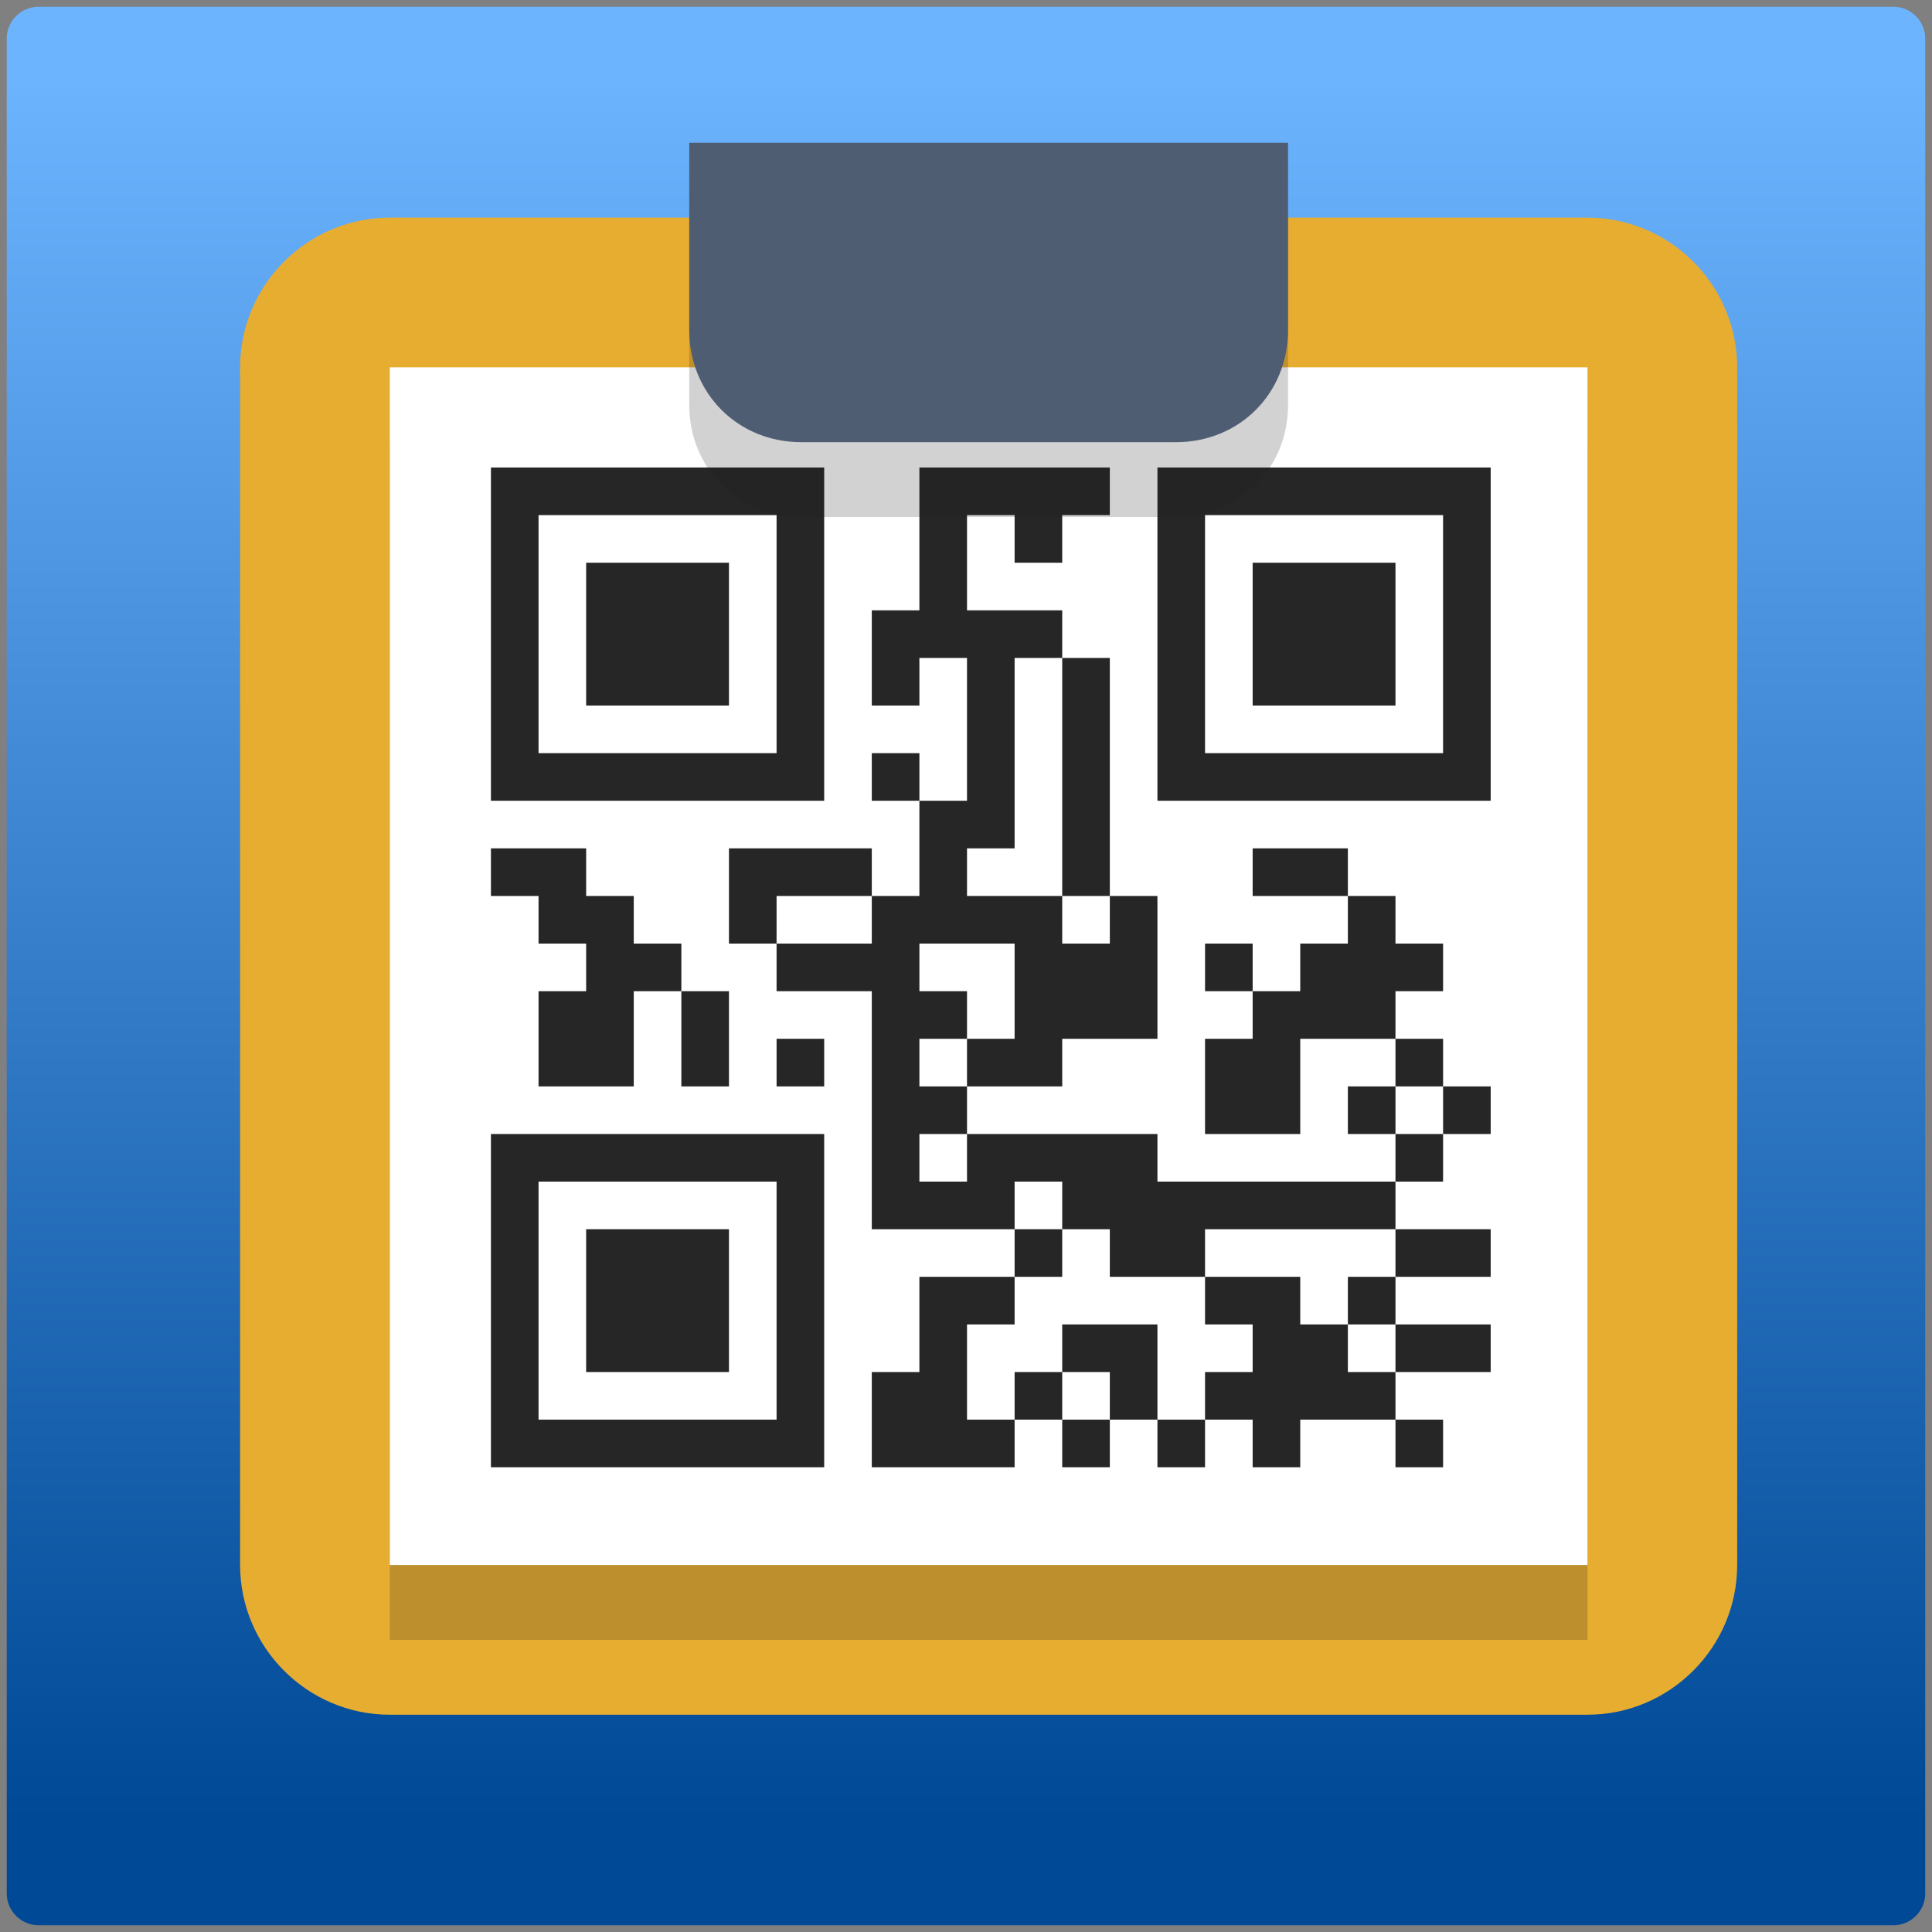 <?xml version="1.0" encoding="UTF-8" standalone="no"?>
<!DOCTYPE svg PUBLIC "-//W3C//DTD SVG 1.1//EN" "http://www.w3.org/Graphics/SVG/1.1/DTD/svg11.dtd">
<svg width="100%" height="100%" viewBox="0 0 86 86" version="1.1" xmlns="http://www.w3.org/2000/svg" xmlns:xlink="http://www.w3.org/1999/xlink" xml:space="preserve" xmlns:serif="http://www.serif.com/" style="fill-rule:evenodd;clip-rule:evenodd;stroke-linejoin:round;stroke-miterlimit:2;">
    <rect x="0" y="0" width="86" height="86" fill="#808080" stroke="none"/>
    <path d="M85.7,84.277C85.7,85.063 85.063,85.7 84.277,85.7L1.723,85.7C0.937,85.7 0.3,85.063 0.3,84.277L0.3,1.723C0.3,0.937 0.937,0.3 1.723,0.3L84.276,0.3C85.062,0.3 85.699,0.937 85.699,1.723L85.699,84.277L85.7,84.277Z" style="fill:url(#_Linear1);fill-rule:nonzero;"/>
    <g id="Complete-icon" serif:id="Complete icon" transform="matrix(1.666,0,0,1.666,-9.304,-10.304)">
        <g id="Board">
            <path d="M48,12L16,12C13.8,12 12,13.8 12,16L12,48C12,50.2 13.8,52 16,52L48,52C50.2,52 52,50.2 52,48L52,16C52,13.8 50.2,12 48,12Z" style="fill:rgb(231,173,49);fill-rule:nonzero;"/>
        </g>
        <g id="Paper">
            <rect x="16" y="18" width="32" height="32" style="fill:rgb(35,31,32);fill-opacity:0.21;"/>
            <rect x="16" y="16" width="32" height="32" style="fill:white;"/>
        </g>
        <g id="QR-Code" serif:id="QR Code" transform="matrix(0.159,0,0,0.159,13.614,13.588)">
            <g opacity="0.85">
                <g transform="matrix(1,0,0,1,704.571,-666.52)">
                    <path d="M-672.572,698.52L-672.572,754.52L-616.572,754.52L-616.572,698.52L-672.572,698.52ZM-664.572,706.52L-624.572,706.52L-624.572,746.52L-664.572,746.52L-664.572,706.52Z" style="fill-rule:nonzero;"/>
                </g>
                <g transform="matrix(1,0,0,1,704.571,-666.52)">
                    <path d="M-672.572,762.52L-672.572,770.52L-664.572,770.52L-664.572,778.52L-656.572,778.52L-656.572,786.52L-664.572,786.52L-664.572,802.52L-648.572,802.52L-648.572,786.52L-640.572,786.52L-640.572,778.52L-648.572,778.52L-648.572,770.52L-656.572,770.52L-656.572,762.52L-672.572,762.52Z" style="fill-rule:nonzero;"/>
                </g>
                <g transform="matrix(1,0,0,1,704.571,-666.52)">
                    <path d="M-672.572,810.52L-672.572,866.52L-616.572,866.52L-616.572,810.52L-672.572,810.52ZM-664.572,818.52L-624.572,818.52L-624.572,858.52L-664.572,858.52L-664.572,818.52Z" style="fill-rule:nonzero;"/>
                </g>
                <g transform="matrix(1,0,0,1,704.571,-666.52)">
                    <path d="M-656.572,714.52L-656.572,738.52L-632.572,738.52L-632.572,714.52L-656.572,714.52Z" style="fill-rule:nonzero;"/>
                </g>
                <g transform="matrix(1,0,0,1,704.571,-666.52)">
                    <path d="M-656.572,826.52L-656.572,850.52L-632.572,850.52L-632.572,826.52L-656.572,826.52Z" style="fill-rule:nonzero;"/>
                </g>
                <g transform="matrix(1,0,0,1,704.571,-666.52)">
                    <path d="M-640.572,786.52L-640.572,802.52L-632.572,802.52L-632.572,786.52L-640.572,786.52Z" style="fill-rule:nonzero;"/>
                </g>
                <g transform="matrix(1,0,0,1,704.571,-666.52)">
                    <path d="M-632.572,762.52L-632.572,778.52L-624.572,778.52L-624.572,770.52L-608.572,770.52L-608.572,762.52L-632.572,762.52Z" style="fill-rule:nonzero;"/>
                </g>
                <g transform="matrix(1,0,0,1,704.571,-666.52)">
                    <path d="M-600.572,698.52L-600.572,722.52L-608.572,722.52L-608.572,738.52L-600.572,738.52L-600.572,730.52L-592.572,730.52L-592.572,754.52L-600.572,754.52L-600.572,770.52L-608.572,770.52L-608.572,778.52L-624.572,778.52L-624.572,786.52L-608.572,786.52L-608.572,826.52L-584.572,826.52L-584.572,818.52L-576.572,818.52L-576.572,826.52L-568.572,826.52L-568.572,834.52L-552.572,834.52L-552.572,826.52L-520.572,826.52L-520.572,818.52L-560.572,818.52L-560.572,810.52L-592.572,810.52L-592.572,818.52L-600.572,818.52L-600.572,810.52L-592.572,810.52L-592.572,802.52L-600.572,802.52L-600.572,794.52L-592.572,794.52L-592.572,786.52L-600.572,786.52L-600.572,778.52L-584.572,778.52L-584.572,794.52L-592.572,794.52L-592.572,802.52L-576.572,802.52L-576.572,794.52L-560.572,794.52L-560.572,770.52L-568.572,770.52L-568.572,778.52L-576.572,778.52L-576.572,770.52L-592.572,770.52L-592.572,762.52L-584.572,762.52L-584.572,730.52L-576.572,730.52L-576.572,722.52L-592.572,722.52L-592.572,706.52L-584.572,706.52L-584.572,714.52L-576.572,714.52L-576.572,706.52L-568.572,706.52L-568.572,698.52L-600.572,698.52Z" style="fill-rule:nonzero;"/>
                </g>
                <rect x="80" y="128" width="8" height="8"/>
                <rect x="96" y="80" width="8" height="8"/>
                <g transform="matrix(1,0,0,1,704.571,-666.52)">
                    <path d="M-600.572,834.52L-600.572,850.52L-608.572,850.52L-608.572,866.52L-584.572,866.52L-584.572,858.52L-592.572,858.52L-592.572,842.52L-584.572,842.52L-584.572,834.52L-600.572,834.52Z" style="fill-rule:nonzero;"/>
                </g>
                <rect x="120" y="160" width="8" height="8"/>
                <rect x="120" y="184" width="8" height="8"/>
                <g transform="matrix(1,0,0,1,704.571,-666.52)">
                    <path d="M-576.572,730.52L-576.572,770.52L-568.572,770.52L-568.572,730.52L-576.572,730.52Z" style="fill-rule:nonzero;"/>
                </g>
                <g transform="matrix(1,0,0,1,704.571,-666.52)">
                    <path d="M-576.572,842.52L-576.572,850.52L-568.572,850.52L-568.572,858.52L-560.572,858.52L-560.572,842.52L-576.572,842.52Z" style="fill-rule:nonzero;"/>
                </g>
                <rect x="128" y="192" width="8" height="8"/>
                <g transform="matrix(1,0,0,1,704.571,-666.52)">
                    <path d="M-560.572,698.52L-560.572,754.52L-504.572,754.52L-504.572,698.52L-560.572,698.52ZM-552.572,706.52L-512.572,706.52L-512.572,746.52L-552.572,746.52L-552.572,706.52Z" style="fill-rule:nonzero;"/>
                </g>
                <rect x="144" y="192" width="8" height="8"/>
                <rect x="152" y="112" width="8" height="8"/>
                <g transform="matrix(1,0,0,1,704.571,-666.52)">
                    <path d="M-528.572,770.52L-528.572,778.52L-536.572,778.52L-536.572,786.52L-544.572,786.52L-544.572,794.52L-552.572,794.52L-552.572,810.52L-536.572,810.52L-536.572,794.52L-520.572,794.52L-520.572,786.52L-512.572,786.52L-512.572,778.52L-520.572,778.52L-520.572,770.52L-528.572,770.52Z" style="fill-rule:nonzero;"/>
                </g>
                <g transform="matrix(1,0,0,1,704.571,-666.52)">
                    <path d="M-552.572,834.52L-552.572,842.52L-544.572,842.52L-544.572,850.52L-552.572,850.52L-552.572,858.52L-544.572,858.52L-544.572,866.52L-536.572,866.52L-536.572,858.52L-520.572,858.52L-520.572,850.52L-528.572,850.52L-528.572,842.52L-536.572,842.52L-536.572,834.52L-552.572,834.52Z" style="fill-rule:nonzero;"/>
                </g>
                <g transform="matrix(1,0,0,1,704.571,-666.52)">
                    <path d="M-544.572,714.52L-544.572,738.52L-520.572,738.52L-520.572,714.52L-544.572,714.52Z" style="fill-rule:nonzero;"/>
                </g>
                <g transform="matrix(1,0,0,1,704.571,-666.52)">
                    <path d="M-544.572,762.52L-544.572,770.52L-528.572,770.52L-528.572,762.52L-544.572,762.52Z" style="fill-rule:nonzero;"/>
                </g>
                <rect x="176" y="136" width="8" height="8"/>
                <rect x="176" y="168" width="8" height="8"/>
                <rect x="184" y="128" width="8" height="8"/>
                <rect x="184" y="144" width="8" height="8"/>
                <g transform="matrix(1,0,0,1,704.571,-666.52)">
                    <path d="M-520.572,826.52L-520.572,834.52L-504.572,834.52L-504.572,826.52L-520.572,826.52Z" style="fill-rule:nonzero;"/>
                </g>
                <g transform="matrix(1,0,0,1,704.571,-666.52)">
                    <path d="M-520.572,842.52L-520.572,850.52L-504.572,850.52L-504.572,842.52L-520.572,842.52Z" style="fill-rule:nonzero;"/>
                </g>
                <rect x="184" y="192" width="8" height="8"/>
                <rect x="192" y="136" width="8" height="8"/>
            </g>
        </g>
        <g id="Clamp">
            <g opacity="0.2">
                <path d="M40,12L24,12L24,17C24,18.7 25.3,20 27,20L37,20C38.7,20 40,18.7 40,17L40,12Z" style="fill:rgb(35,31,32);fill-rule:nonzero;"/>
            </g>
            <g>
                <path d="M40,10L24,10L24,15C24,16.7 25.3,18 27,18L37,18C38.7,18 40,16.7 40,15L40,10Z" style="fill:rgb(79,93,115);fill-rule:nonzero;"/>
            </g>
        </g>
    </g>
    <defs>
        <linearGradient id="_Linear1" x1="0" y1="0" x2="1" y2="0" gradientUnits="userSpaceOnUse" gradientTransform="matrix(0.368,-77.057,77.057,0.368,43.18,80.655)"><stop offset="0" style="stop-color:rgb(0,73,150);stop-opacity:1"/><stop offset="1" style="stop-color:rgb(109,180,255);stop-opacity:1"/></linearGradient>
    </defs>
</svg>
